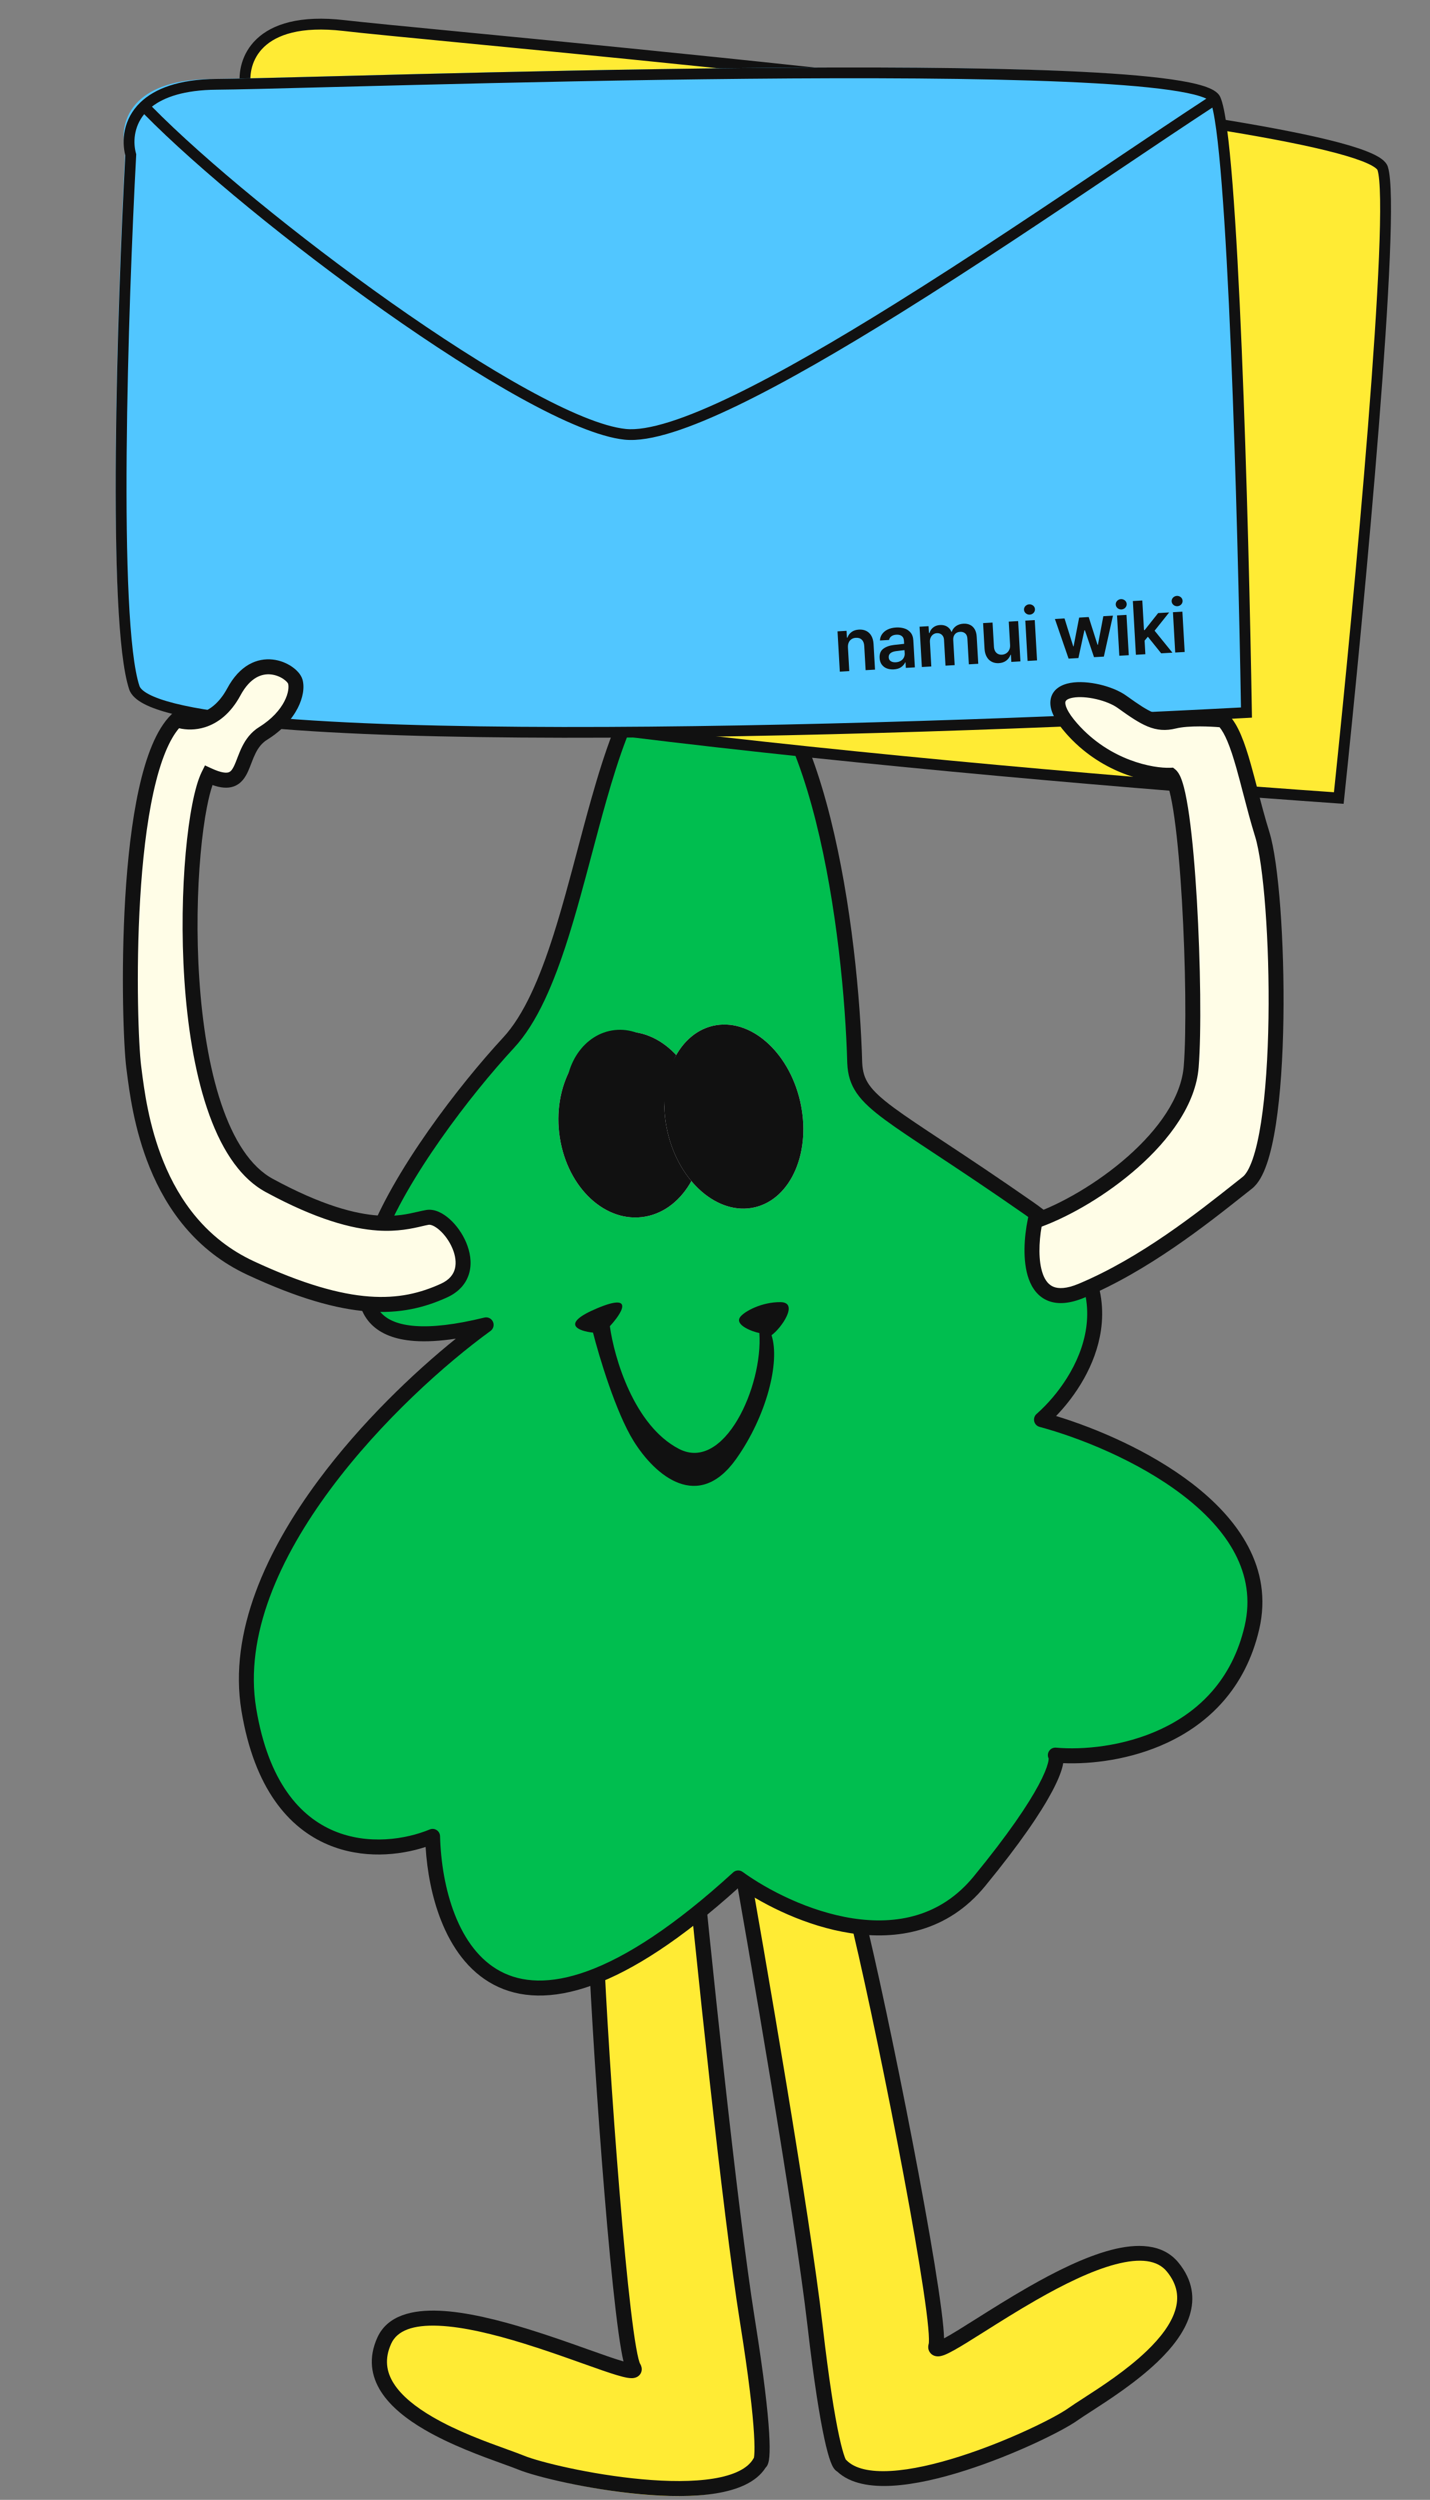 <svg width="119" height="208" viewBox="0 0 119 208" fill="none" xmlns="http://www.w3.org/2000/svg">
<rect x="0" y="0" width="119" height="208" fill="#808080" stroke="none"/>
<path d="M52.663 197.493C51.68 195.85 49.971 172.009 49.562 161.68L46.067 149.132L57.337 151.372C58.294 161.514 60.575 184.151 62.05 193.559C63.526 202.967 63.348 205.444 63.075 205.506C60.616 209.799 46.067 206.626 43.403 205.506C40.739 204.386 29.468 201.213 32.132 195.239C34.796 189.266 53.893 199.546 52.663 197.493Z" fill="#FFEB34"/>
<path fillRule="evenodd" clipRule="evenodd" d="M45.168 148.337L58.02 150.838L58.065 151.302C59.031 161.339 61.333 183.706 62.82 192.988C63.566 197.649 63.897 200.61 64.006 202.423C64.06 203.326 64.06 203.963 64.024 204.39C64.007 204.599 63.978 204.788 63.93 204.942C63.907 205.018 63.869 205.116 63.804 205.211C63.783 205.242 63.752 205.282 63.711 205.323C62.915 206.569 61.316 207.182 59.559 207.465C57.715 207.763 55.501 207.73 53.317 207.531C48.961 207.136 44.546 206.065 43.121 205.478C42.82 205.355 42.383 205.197 41.853 205.006C40.166 204.397 37.534 203.448 35.333 202.163C33.878 201.313 32.522 200.271 31.712 199.005C30.877 197.7 30.638 196.175 31.405 194.49C32.252 192.63 34.354 192.172 36.556 192.264C38.81 192.359 41.5 193.034 44.011 193.812C45.777 194.359 47.493 194.969 48.93 195.481C49.537 195.697 50.095 195.895 50.585 196.064C51.111 196.244 51.546 196.386 51.886 196.482C51.821 196.213 51.756 195.886 51.691 195.513C51.545 194.677 51.393 193.57 51.239 192.266C50.93 189.657 50.607 186.229 50.303 182.539C49.699 175.193 49.165 166.78 48.956 161.655L45.168 148.337ZM46.939 149.955L50.211 161.457L50.214 161.531C50.42 166.628 50.954 175.068 51.561 182.437C51.864 186.122 52.185 189.532 52.492 192.12C52.645 193.415 52.794 194.497 52.935 195.301C53.005 195.703 53.071 196.028 53.133 196.27C53.164 196.392 53.192 196.486 53.217 196.556C53.243 196.632 53.258 196.657 53.255 196.653C53.314 196.748 53.405 196.92 53.404 197.134C53.404 197.255 53.374 197.39 53.293 197.517C53.214 197.642 53.109 197.723 53.012 197.774C52.837 197.865 52.657 197.875 52.552 197.874C52.431 197.874 52.304 197.858 52.182 197.837C51.71 197.755 51 197.529 50.171 197.245C49.659 197.068 49.087 196.865 48.471 196.646C47.043 196.137 45.374 195.543 43.634 195.004C41.142 194.233 38.584 193.6 36.503 193.513C34.371 193.424 33.053 193.91 32.555 195.004C31.977 196.274 32.151 197.356 32.778 198.336C33.43 199.355 34.583 200.274 35.974 201.086C38.059 202.304 40.477 203.177 42.169 203.787C42.746 203.996 43.239 204.174 43.605 204.324C44.87 204.845 49.147 205.898 53.432 206.287C55.569 206.481 57.663 206.505 59.356 206.232C61.087 205.952 62.215 205.392 62.685 204.588L62.742 204.491C62.75 204.444 62.759 204.377 62.767 204.286C62.796 203.945 62.799 203.377 62.746 202.497C62.641 200.743 62.317 197.827 61.574 193.184C60.102 183.997 57.843 162.122 56.853 151.885L46.939 149.955Z" fill="#111111"/>
<path d="M77.894 195.201C78.418 193.418 73.962 170.545 71.6 160.588L71.6 147.591L61.158 152.171C62.935 162.069 66.755 184.19 67.827 193.499C68.898 202.807 69.735 205.135 70.019 205.135C73.576 208.705 86.98 202.523 89.29 200.876C91.6 199.229 101.792 193.757 97.585 188.626C93.377 183.496 77.239 197.429 77.894 195.201Z" fill="#FFEB34"/>
<path fillRule="evenodd" clipRule="evenodd" d="M72.229 146.63L60.455 151.795L60.537 152.25C62.314 162.154 66.131 184.255 67.199 193.54C67.736 198.203 68.216 201.134 68.601 202.909C68.792 203.793 68.964 204.408 69.115 204.813C69.189 205.011 69.267 205.187 69.356 205.326C69.399 205.394 69.462 205.481 69.55 205.558C69.579 205.584 69.62 205.616 69.671 205.646C70.779 206.678 72.494 206.927 74.274 206.825C76.142 206.717 78.28 206.21 80.344 205.551C84.462 204.235 88.454 202.255 89.677 201.383C89.935 201.199 90.317 200.953 90.78 200.654C92.251 199.705 94.546 198.223 96.333 196.511C97.515 195.378 98.547 194.081 98.99 192.685C99.447 191.247 99.267 189.722 98.067 188.259C96.744 186.646 94.573 186.652 92.448 187.21C90.272 187.782 87.824 189.006 85.576 190.293C84.003 191.193 82.495 192.144 81.229 192.942C80.686 193.284 80.187 193.599 79.747 193.869C79.27 194.162 78.874 194.395 78.563 194.562C78.555 194.289 78.532 193.961 78.498 193.588C78.42 192.756 78.277 191.665 78.086 190.385C77.704 187.824 77.12 184.478 76.448 180.882C75.109 173.724 73.412 165.549 72.229 160.551L72.229 146.63ZM78.499 195.401C78.499 195.401 78.499 195.401 78.499 195.401V195.401ZM70.969 148.558L70.969 160.631L70.985 160.701C72.163 165.667 73.865 173.864 75.208 181.044C75.88 184.633 76.46 187.963 76.839 190.502C77.029 191.773 77.168 192.839 77.242 193.638C77.28 194.039 77.3 194.363 77.304 194.61C77.306 194.733 77.304 194.829 77.299 194.902C77.293 194.98 77.286 195.009 77.287 195.006C77.256 195.111 77.213 195.299 77.275 195.508C77.309 195.625 77.376 195.748 77.488 195.852C77.598 195.953 77.722 196.008 77.827 196.035C78.018 196.085 78.193 196.057 78.295 196.034C78.413 196.009 78.532 195.967 78.646 195.921C79.086 195.741 79.72 195.373 80.456 194.921C80.916 194.639 81.427 194.317 81.978 193.969C83.235 193.176 84.703 192.251 86.253 191.364C88.484 190.087 90.819 188.929 92.832 188.401C94.895 187.859 96.319 188.048 97.1 188.999C98.004 190.102 98.128 191.185 97.784 192.267C97.428 193.392 96.557 194.528 95.428 195.61C93.734 197.234 91.624 198.596 90.148 199.549C89.645 199.874 89.215 200.151 88.901 200.375C87.814 201.15 83.95 203.084 79.898 204.378C77.878 205.024 75.853 205.496 74.136 205.595C72.381 205.696 71.133 205.397 70.458 204.72L70.377 204.638C70.356 204.594 70.329 204.531 70.297 204.445C70.177 204.122 70.02 203.573 69.833 202.712C69.461 200.995 68.987 198.109 68.452 193.464C67.394 184.273 63.668 162.655 61.86 152.554L70.969 148.558Z" fill="#111111"/>
<path d="M59.769 54.195C68.18 56.38 70.846 77.945 71.128 88.455C71.282 91.815 73.904 92.369 85.628 100.542C95.007 107.081 90.23 114.988 86.669 118.124C93.42 119.941 106.376 125.945 104.184 135.42C101.993 144.896 92.363 146.448 87.823 146.039C88.158 146.561 87.364 149.391 81.499 156.542C75.634 163.692 65.676 159.333 61.43 156.259C41.617 174.373 36.222 161.501 36 152.801C31.772 154.549 22.794 154.888 20.707 142.252C18.619 129.616 33.003 115.645 40.456 110.239C20.571 115.125 35.012 94.662 42.328 86.757C49.645 78.852 49.256 51.464 59.769 54.195Z" fill="#00BE4F"/>
<path fillRule="evenodd" clipRule="evenodd" d="M56.578 55.041C57.443 54.61 58.432 54.489 59.613 54.795C61.479 55.28 63.111 56.866 64.514 59.301C65.91 61.723 67.024 64.89 67.894 68.352C69.632 75.272 70.366 83.242 70.506 88.467L70.507 88.479C70.549 89.415 70.77 90.198 71.299 90.963C71.81 91.704 72.587 92.393 73.67 93.192C74.687 93.943 76.021 94.825 77.737 95.958C77.855 96.036 77.974 96.115 78.096 96.195C79.991 97.448 82.348 99.012 85.273 101.051C87.549 102.638 88.928 104.281 89.687 105.872C90.444 107.46 90.603 109.033 90.385 110.514C89.947 113.504 87.972 116.141 86.258 117.65C86.086 117.802 86.011 118.037 86.063 118.261C86.115 118.485 86.286 118.663 86.507 118.722C89.833 119.618 94.678 121.544 98.403 124.392C102.139 127.249 104.591 130.896 103.578 135.275C102.533 139.793 99.729 142.411 96.621 143.866C93.49 145.332 90.062 145.61 87.878 145.413C87.641 145.392 87.413 145.508 87.29 145.713C87.179 145.897 87.171 146.123 87.265 146.313C87.265 146.32 87.266 146.328 87.266 146.338C87.265 146.411 87.251 146.537 87.199 146.731C87.097 147.117 86.87 147.696 86.438 148.506C85.575 150.122 83.938 152.582 81.019 156.141C78.267 159.495 74.562 160.171 70.952 159.613C67.321 159.052 63.86 157.245 61.793 155.748C61.554 155.576 61.228 155.594 61.011 155.793C56.088 160.294 52.105 162.827 48.916 163.993C45.74 165.154 43.391 164.947 41.658 164.029C39.909 163.102 38.673 161.391 37.859 159.325C37.045 157.262 36.675 154.902 36.621 152.78C36.616 152.575 36.511 152.385 36.339 152.273C36.168 152.161 35.952 152.141 35.763 152.219C33.751 153.051 30.628 153.534 27.791 152.34C25.002 151.167 22.338 148.308 21.32 142.145C20.318 136.085 23.265 129.611 27.502 123.903C31.723 118.216 37.133 113.415 40.82 110.741C41.061 110.566 41.145 110.244 41.02 109.973C40.895 109.702 40.597 109.557 40.308 109.628C37.855 110.231 35.976 110.431 34.571 110.33C33.167 110.229 32.295 109.833 31.774 109.301C31.258 108.775 30.999 108.028 31.002 107.039C31.006 106.042 31.278 104.846 31.774 103.509C33.77 98.133 39.141 91.114 42.784 87.178C44.715 85.091 46.096 81.778 47.254 78.136C47.975 75.867 48.629 73.406 49.273 70.978C49.664 69.508 50.051 68.051 50.448 66.655C51.514 62.904 52.658 59.58 54.152 57.365C54.895 56.264 55.697 55.48 56.578 55.041ZM87.263 146.291C87.263 146.291 87.263 146.293 87.264 146.295C87.263 146.293 87.263 146.292 87.263 146.291ZM46.069 77.756C44.914 81.388 43.599 84.462 41.872 86.328C38.199 90.297 32.691 97.462 30.609 103.073C30.086 104.482 29.763 105.833 29.759 107.034C29.754 108.244 30.075 109.348 30.887 110.177C31.694 110.999 32.898 111.462 34.482 111.576C35.462 111.646 36.608 111.585 37.935 111.382C34.405 114.226 30.05 118.38 26.504 123.157C22.208 128.945 19.006 135.774 20.093 142.35C21.162 148.823 24.032 152.113 27.31 153.492C30.166 154.693 33.216 154.394 35.416 153.676C35.541 155.676 35.934 157.837 36.702 159.784C37.581 162.013 38.974 164.019 41.078 165.133C43.198 166.256 45.927 166.414 49.342 165.166C52.659 163.954 56.661 161.403 61.479 157.052C63.688 158.566 67.122 160.284 70.762 160.847C74.659 161.45 78.865 160.731 81.979 156.934C84.925 153.343 86.617 150.812 87.534 149.095C87.991 148.239 88.266 147.565 88.402 147.051C88.434 146.93 88.459 146.814 88.477 146.703C90.82 146.801 94.102 146.424 97.147 144.998C100.537 143.411 103.643 140.514 104.79 135.557C105.969 130.46 103.039 126.368 99.157 123.399C95.647 120.715 91.229 118.838 87.883 117.819C89.517 116.13 91.191 113.596 91.616 110.696C91.866 108.991 91.682 107.165 90.809 105.333C89.937 103.506 88.395 101.708 85.983 100.026C83.045 97.978 80.678 96.407 78.78 95.153C78.663 95.076 78.549 95 78.436 94.926C76.704 93.781 75.397 92.917 74.407 92.187C73.35 91.406 72.71 90.816 72.32 90.252C71.949 89.714 71.784 89.17 71.749 88.428C71.607 83.143 70.867 75.08 69.1 68.047C68.216 64.531 67.068 61.239 65.591 58.675C64.12 56.124 62.264 54.194 59.925 53.587C58.477 53.211 57.179 53.348 56.025 53.922C54.886 54.49 53.936 55.458 53.122 56.665C51.504 59.064 50.316 62.569 49.252 66.312C48.841 67.756 48.449 69.233 48.057 70.709C47.42 73.11 46.784 75.508 46.069 77.756Z" fill="#111111"/>
<path d="M46.535 94.271C47.028 98.522 50.108 101.655 53.416 101.269C56.723 100.883 59.005 97.124 58.513 92.873C58.02 88.622 54.94 85.489 51.633 85.875C48.325 86.261 46.043 90.02 46.535 94.271Z" fill="white"/>
<path fillRule="evenodd" clipRule="evenodd" d="M53.272 100.029C50.914 100.304 48.219 97.996 47.771 94.127C47.323 90.258 49.418 87.39 51.776 87.115C54.134 86.84 56.829 89.148 57.277 93.017C57.725 96.886 55.63 99.754 53.272 100.029ZM53.416 101.269C50.108 101.655 47.028 98.522 46.535 94.271C46.043 90.02 48.325 86.261 51.633 85.875C54.94 85.489 58.02 88.622 58.513 92.873C59.005 97.124 56.723 100.883 53.416 101.269Z" fill="#111111"/>
<path d="M47.137 91.6C47.458 94.579 49.78 96.769 52.323 96.493C54.866 96.217 56.668 93.578 56.347 90.6C56.026 87.621 53.704 85.431 51.16 85.707C48.617 85.983 46.816 88.622 47.137 91.6Z" fill="#111111"/>
<path d="M55.551 94.186C56.513 98.356 59.762 101.162 62.808 100.454C65.854 99.746 67.543 95.792 66.582 91.622C65.62 87.453 62.371 84.647 59.325 85.355C56.279 86.063 54.589 90.017 55.551 94.186Z" fill="white"/>
<path fillRule="evenodd" clipRule="evenodd" d="M59.209 98.203C58.117 97.259 57.19 95.758 56.763 93.905C56.335 92.052 56.51 90.294 57.078 88.965C57.647 87.635 58.561 86.814 59.605 86.571C60.65 86.329 61.83 86.662 62.923 87.606C64.016 88.55 64.942 90.051 65.37 91.904C65.797 93.757 65.623 95.514 65.055 96.844C64.486 98.174 63.572 98.995 62.527 99.237C61.483 99.48 60.303 99.147 59.209 98.203ZM62.808 100.454C59.762 101.162 56.513 98.356 55.551 94.186C54.589 90.017 56.279 86.063 59.325 85.355C62.371 84.647 65.62 87.453 66.582 91.622C67.543 95.792 65.854 99.746 62.808 100.454Z" fill="#111111"/>
<path d="M55.284 91.85C55.605 94.828 57.927 97.019 60.47 96.742C63.013 96.466 64.815 93.828 64.494 90.849C64.173 87.871 61.851 85.68 59.307 85.957C56.764 86.233 54.963 88.871 55.284 91.85Z" fill="#111111"/>
<path d="M49.711 108.848C52.873 107.525 51.722 109.295 50.751 110.346C51.105 112.946 52.754 118.629 56.515 120.562C60.277 122.495 63.503 115.344 63.19 110.914C62.683 110.824 61.09 110.263 61.597 109.58C61.941 109.116 63.388 108.326 64.954 108.344C66.521 108.362 64.999 110.539 64.203 111.096C64.939 113.327 63.776 117.848 61.265 121.386C58.126 125.809 54.543 122.833 52.715 119.881C51.253 117.52 49.862 112.898 49.349 110.882C48.152 110.755 46.548 110.17 49.711 108.848Z" fill="#111111"/>
<path d="M28.627 2.124C21.302 1.274 20.11 5.151 20.429 7.196C18.182 19.829 13.993 46.568 15.219 52.455C16.444 58.342 79.855 64.203 111.407 66.398C113.093 50.379 116.183 17.475 115.06 14.009C113.655 9.676 37.785 3.187 28.627 2.124Z" fill="#FFEB34"/>
<path fillRule="evenodd" clipRule="evenodd" d="M38.35 3.553C33.629 3.096 30.139 2.758 28.578 2.576C24.986 2.16 23.014 2.914 21.974 3.905C20.931 4.899 20.735 6.217 20.877 7.128L20.889 7.203L20.875 7.278C19.752 13.59 18.144 23.426 16.971 32.417C16.384 36.913 15.906 41.192 15.651 44.712C15.395 48.253 15.37 50.965 15.662 52.365C15.701 52.554 15.894 52.836 16.409 53.185C16.907 53.524 17.63 53.875 18.571 54.234C20.452 54.949 23.126 55.664 26.424 56.368C33.015 57.776 42.027 59.127 51.998 60.365C71.755 62.816 95.236 64.816 111.007 65.919C111.846 57.909 113.012 45.929 113.84 35.463C114.261 30.134 114.594 25.202 114.752 21.388C114.831 19.48 114.866 17.858 114.846 16.608C114.836 15.982 114.813 15.455 114.776 15.035C114.738 14.607 114.687 14.317 114.633 14.152C114.634 14.153 114.628 14.135 114.598 14.099C114.567 14.063 114.519 14.016 114.446 13.961C114.298 13.85 114.078 13.724 113.776 13.589C113.174 13.318 112.309 13.033 111.204 12.738C108.999 12.149 105.901 11.539 102.179 10.923C94.737 9.69 84.845 8.441 74.703 7.293C64.562 6.145 54.178 5.099 45.757 4.273C43.064 4.009 40.571 3.768 38.35 3.553ZM114.987 13.237C115.201 13.398 115.404 13.606 115.49 13.871C115.577 14.139 115.634 14.512 115.673 14.955C115.713 15.405 115.737 15.956 115.747 16.594C115.767 17.869 115.732 19.511 115.653 21.426C115.494 25.257 115.16 30.202 114.738 35.535C113.895 46.202 112.701 58.437 111.858 66.448L111.812 66.882L111.378 66.852C95.598 65.754 71.848 63.74 51.887 61.263C41.909 60.024 32.866 58.669 26.236 57.254C22.924 56.546 20.197 55.82 18.252 55.08C17.281 54.71 16.485 54.33 15.903 53.935C15.339 53.551 14.893 53.097 14.78 52.55C14.458 51.006 14.497 48.169 14.752 44.646C15.008 41.102 15.489 36.803 16.077 32.299C17.248 23.325 18.851 13.515 19.975 7.191C19.82 6.061 20.078 4.464 21.353 3.249C22.661 2.003 24.947 1.244 28.681 1.678C30.233 1.858 33.708 2.194 38.42 2.651C40.643 2.866 43.142 3.108 45.844 3.373C54.267 4.198 64.656 5.245 74.803 6.394C84.949 7.542 94.86 8.794 102.325 10.03C106.056 10.648 109.188 11.263 111.436 11.863C112.558 12.163 113.477 12.462 114.145 12.763C114.478 12.913 114.765 13.07 114.987 13.237Z" fill="#111111"/>
<path d="M17.601 6.572C26.387 6.514 98.914 3.791 100.743 7.813C102.206 11.03 103.081 43.208 103.335 58.895C73.231 60.514 12.564 62.366 10.725 56.82C8.886 51.274 9.762 24.927 10.43 12.447C10.131 11.37 10.208 9.692 11.538 8.405C12.604 7.374 14.474 6.593 17.601 6.572Z" fill="#51C6FF"/>
<path fillRule="evenodd" clipRule="evenodd" d="M27.405 7.249C22.888 7.367 19.548 7.454 18.052 7.464C15.327 7.482 13.65 8.09 12.643 8.874C16.992 13.296 24.788 19.699 32.516 25.153C36.477 27.949 40.411 30.488 43.843 32.379C47.295 34.28 50.179 35.491 52.062 35.691C52.959 35.786 54.196 35.584 55.732 35.1C57.259 34.619 59.04 33.873 61.01 32.921C64.949 31.017 69.607 28.308 74.434 25.301C80.665 21.421 87.146 17.066 92.713 13.324C95.563 11.409 98.174 9.655 100.388 8.208C100.251 8.142 100.077 8.074 99.861 8.006C99.263 7.816 98.415 7.643 97.337 7.49C95.186 7.183 92.188 6.96 88.598 6.806C81.421 6.497 71.925 6.463 62.204 6.555C52.484 6.648 42.547 6.867 34.489 7.068C31.914 7.132 29.529 7.194 27.405 7.249ZM100.889 8.952C98.693 10.387 96.091 12.135 93.246 14.047C87.668 17.796 81.151 22.174 74.912 26.06C70.076 29.073 65.386 31.802 61.403 33.727C59.412 34.689 57.588 35.455 56.004 35.954C54.43 36.45 53.051 36.697 51.966 36.582C49.883 36.36 46.858 35.063 43.406 33.162C39.935 31.25 35.972 28.691 31.995 25.884C24.244 20.413 16.4 13.975 11.999 9.5C11.111 10.589 11.075 11.895 11.317 12.766L11.336 12.836L11.332 12.909C10.999 19.139 10.613 28.829 10.541 37.652C10.504 42.064 10.546 46.254 10.712 49.684C10.878 53.135 11.168 55.758 11.605 57.076C11.664 57.253 11.876 57.499 12.399 57.774C12.906 58.041 13.628 58.294 14.558 58.528C16.416 58.996 19.025 59.369 22.224 59.659C28.616 60.237 37.29 60.475 46.86 60.489C65.813 60.516 88.232 59.666 103.269 58.864C103.139 51.028 102.859 39.323 102.434 29.119C102.218 23.922 101.964 19.119 101.673 15.417C101.527 13.565 101.373 11.994 101.21 10.788C101.129 10.185 101.046 9.679 100.962 9.277C100.937 9.158 100.913 9.049 100.889 8.952ZM100.992 7.513C101.215 7.645 101.434 7.823 101.546 8.071C101.659 8.319 101.756 8.673 101.844 9.095C101.934 9.526 102.02 10.055 102.103 10.669C102.269 11.898 102.425 13.488 102.571 15.347C102.863 19.066 103.117 23.881 103.334 29.082C103.767 39.485 104.049 51.443 104.176 59.281L104.183 59.712L103.751 59.736C88.704 60.545 66.017 61.412 46.859 61.384C37.282 61.37 28.575 61.133 22.142 60.551C18.928 60.26 16.264 59.881 14.337 59.396C13.375 59.154 12.576 58.88 11.978 58.566C11.397 58.26 10.921 57.872 10.749 57.356C10.268 55.904 9.978 53.159 9.812 49.727C9.646 46.273 9.604 42.065 9.64 37.645C9.713 28.838 10.096 19.173 10.429 12.932C10.122 11.74 10.229 9.926 11.676 8.527C12.854 7.387 14.854 6.589 18.046 6.568C19.533 6.558 22.857 6.472 27.363 6.354C29.491 6.299 31.881 6.237 34.467 6.172C42.526 5.972 52.469 5.752 62.195 5.659C71.92 5.567 81.435 5.602 88.637 5.911C92.236 6.066 95.269 6.29 97.465 6.603C98.561 6.76 99.466 6.94 100.135 7.152C100.469 7.258 100.76 7.377 100.992 7.513Z" fill="#111111"/>
<path d="M99.13 88.755C98.676 94.453 90.954 99.929 86.136 101.594C85.575 104.304 85.565 109.255 90.015 107.386C95.577 105.05 100.61 100.929 103.807 98.403C107.004 95.877 106.533 74.188 105.038 69.403C103.842 65.574 103.169 61.237 101.782 59.907C100.911 59.819 98.879 59.714 97.714 60.002C96.257 60.363 95.349 59.812 93.363 58.388C91.376 56.964 85.587 56.527 89.182 60.61C92.057 63.877 95.867 64.567 97.412 64.503C98.849 65.668 99.584 83.058 99.13 88.755Z" fill="#FFFDE7"/>
<path d="M19.465 57.56C17.966 60.34 15.675 60.263 14.716 59.877C10.13 64.298 10.707 85.462 11.129 88.756C11.55 92.05 12.559 101.645 20.854 105.504C29.148 109.362 33.394 108.994 36.938 107.386C40.482 105.778 37.279 101.005 35.576 101.29C33.873 101.575 30.719 103.146 22.41 98.634C14.1 94.122 15.223 68.802 17.348 64.503C20.886 66.136 19.578 62.459 21.905 61.016C24.233 59.573 24.838 57.598 24.573 56.705C24.308 55.813 21.338 54.084 19.465 57.56Z" fill="#FFFDE7"/>
<path fillRule="evenodd" clipRule="evenodd" d="M102.055 59.31L102.21 59.458C102.648 59.878 102.991 60.492 103.278 61.171C103.571 61.86 103.83 62.676 104.078 63.549C104.279 64.255 104.47 64.99 104.665 65.739C104.962 66.883 105.268 68.059 105.63 69.218C106.027 70.49 106.34 72.808 106.545 75.553C106.75 78.319 106.85 81.576 106.802 84.762C106.755 87.945 106.559 91.074 106.171 93.577C105.977 94.828 105.732 95.941 105.425 96.834C105.127 97.701 104.737 98.463 104.19 98.896C103.996 99.049 103.795 99.208 103.587 99.373C100.387 101.911 95.564 105.734 90.254 107.964C89.063 108.464 88.049 108.56 87.223 108.234C86.386 107.902 85.889 107.196 85.61 106.421C85.067 104.912 85.239 102.856 85.526 101.469L85.598 101.122L85.933 101.006C88.259 100.202 91.324 98.46 93.857 96.221C96.409 93.965 98.301 91.31 98.508 88.708C98.732 85.903 98.664 80.166 98.358 74.969C98.205 72.374 97.994 69.931 97.733 68.072C97.603 67.14 97.462 66.371 97.314 65.807C97.24 65.524 97.168 65.309 97.102 65.158C97.098 65.149 97.094 65.14 97.09 65.132C95.244 65.095 91.548 64.244 88.714 61.026C88.242 60.49 87.901 60.003 87.687 59.559C87.473 59.118 87.365 58.678 87.421 58.26C87.545 57.33 88.365 56.948 89.068 56.822C89.802 56.69 90.69 56.766 91.504 56.954C92.318 57.143 93.137 57.463 93.723 57.882C94.728 58.603 95.393 59.051 95.972 59.289C96.505 59.509 96.962 59.547 97.564 59.398C98.223 59.235 99.085 59.19 99.858 59.191C100.643 59.193 101.389 59.242 101.843 59.288L102.055 59.31ZM99.856 60.44C99.104 60.438 98.368 60.485 97.862 60.611C97.007 60.822 96.281 60.766 95.5 60.444C94.763 60.142 93.981 59.602 93 58.898C92.592 58.606 91.942 58.337 91.224 58.171C90.507 58.005 89.799 57.959 89.287 58.051C88.744 58.148 88.666 58.333 88.654 58.425C88.642 58.518 88.655 58.703 88.806 59.014C88.955 59.322 89.219 59.714 89.646 60.199C92.374 63.298 95.988 63.939 97.385 63.882L97.618 63.872L97.801 64.019C98.011 64.19 98.147 64.441 98.241 64.656C98.343 64.89 98.434 65.174 98.517 65.489C98.683 66.122 98.831 66.947 98.965 67.898C99.232 69.805 99.446 72.285 99.599 74.895C99.906 80.108 99.979 85.915 99.748 88.807C99.502 91.902 97.306 94.835 94.679 97.157C92.153 99.391 89.117 101.159 86.679 102.064C86.455 103.339 86.392 104.919 86.78 105.997C86.985 106.566 87.285 106.916 87.679 107.072C88.085 107.233 88.739 107.247 89.773 106.812C94.92 104.651 99.619 100.927 102.835 98.379C103.036 98.219 103.231 98.064 103.421 97.915C103.673 97.716 103.967 97.247 104.25 96.427C104.523 95.631 104.754 94.598 104.942 93.385C105.318 90.962 105.511 87.896 105.559 84.743C105.606 81.593 105.507 78.373 105.304 75.646C105.1 72.9 104.793 70.712 104.443 69.592C104.077 68.419 103.752 67.17 103.445 65.993C103.252 65.251 103.066 64.538 102.882 63.891C102.639 63.035 102.396 62.277 102.134 61.66C101.915 61.144 101.699 60.764 101.488 60.509C101.066 60.474 100.474 60.441 99.856 60.44ZM21.323 56.379C20.898 56.622 20.436 57.07 20.01 57.859C19.191 59.379 18.122 60.17 17.075 60.503C16.26 60.762 15.486 60.735 14.9 60.591C14.505 61.054 14.137 61.692 13.8 62.496C13.397 63.459 13.055 64.622 12.768 65.928C12.193 68.54 11.851 71.667 11.664 74.779C11.289 81.011 11.54 87.083 11.744 88.678L11.127 88.758L11.744 88.678C11.754 88.76 11.765 88.846 11.777 88.935C11.993 90.645 12.371 93.636 13.613 96.684C14.916 99.881 17.152 103.096 21.114 104.939C25.222 106.851 28.282 107.693 30.722 107.874C33.145 108.055 34.989 107.587 36.681 106.819C37.413 106.487 37.736 106.029 37.856 105.562C37.983 105.066 37.902 104.472 37.65 103.873C37.4 103.277 37.004 102.734 36.59 102.365C36.146 101.968 35.816 101.885 35.676 101.908C35.516 101.935 35.326 101.979 35.105 102.031C34.305 102.217 33.102 102.497 31.428 102.386C29.274 102.242 26.321 101.47 22.112 99.185C19.824 97.942 18.269 95.326 17.224 92.203C16.17 89.058 15.592 85.277 15.344 81.532C15.095 77.782 15.176 74.041 15.453 70.961C15.591 69.421 15.78 68.039 16.003 66.9C16.223 65.775 16.485 64.842 16.789 64.228L17.058 63.685L17.606 63.938C18.454 64.329 18.849 64.32 19.027 64.26C19.179 64.209 19.325 64.071 19.513 63.657C19.59 63.487 19.661 63.302 19.743 63.089C19.759 63.047 19.775 63.005 19.792 62.961C19.892 62.702 20.007 62.412 20.151 62.123C20.442 61.539 20.864 60.93 21.577 60.487C22.652 59.82 23.305 59.046 23.659 58.367C24.024 57.664 24.045 57.12 23.975 56.886C23.976 56.886 23.976 56.886 23.975 56.885C23.972 56.878 23.952 56.833 23.886 56.757C23.815 56.677 23.712 56.584 23.578 56.493C23.307 56.311 22.948 56.16 22.554 56.117C22.167 56.075 21.745 56.137 21.323 56.379ZM24.272 55.458C24.666 55.724 25.041 56.102 25.168 56.529C25.363 57.187 25.213 58.077 24.761 58.945C24.296 59.838 23.482 60.773 22.231 61.549C21.781 61.829 21.493 62.221 21.264 62.681C21.148 62.914 21.05 63.157 20.952 63.412C20.937 63.45 20.922 63.489 20.907 63.528C20.826 63.741 20.739 63.967 20.645 64.174C20.427 64.655 20.091 65.22 19.42 65.445C18.921 65.612 18.348 65.552 17.686 65.319C17.528 65.777 17.37 66.389 17.223 67.141C17.01 68.227 16.827 69.564 16.692 71.073C16.42 74.091 16.341 77.767 16.585 81.449C16.829 85.135 17.396 88.799 18.402 91.805C19.417 94.833 20.837 97.073 22.704 98.087C26.805 100.313 29.584 101.012 31.51 101.14C32.977 101.238 33.94 101.015 34.737 100.831C34.995 100.772 35.237 100.716 35.472 100.677C36.184 100.557 36.893 100.964 37.417 101.432C37.972 101.928 38.476 102.625 38.796 103.388C39.115 104.147 39.277 105.03 39.061 105.873C38.837 106.744 38.232 107.486 37.193 107.957C35.34 108.798 33.289 109.318 30.63 109.12C27.987 108.923 24.777 108.02 20.591 106.072C16.259 104.057 13.842 100.545 12.462 97.156C11.156 93.952 10.761 90.818 10.544 89.105C10.532 89.012 10.521 88.922 10.51 88.837C10.293 87.139 10.044 80.982 10.422 74.704C10.611 71.56 10.959 68.361 11.553 65.659C11.85 64.308 12.212 63.066 12.653 62.012C13.092 60.964 13.625 60.064 14.284 59.429L14.574 59.15L14.946 59.3C15.301 59.443 15.965 59.546 16.699 59.313C17.412 59.086 18.237 58.526 18.916 57.265C19.428 56.316 20.039 55.677 20.706 55.294C21.376 54.911 22.064 54.809 22.687 54.876C23.303 54.943 23.853 55.174 24.272 55.458Z" fill="#111111"/>
<path d="M97.608 50.938L98.395 50.893L98.585 54.247L97.798 54.292L97.608 50.938ZM97.98 50.44C97.898 50.445 97.821 50.429 97.749 50.394C97.677 50.359 97.619 50.31 97.574 50.246C97.53 50.183 97.505 50.112 97.501 50.034C97.496 49.958 97.513 49.885 97.55 49.817C97.587 49.749 97.64 49.694 97.707 49.653C97.775 49.61 97.85 49.586 97.932 49.581C98.014 49.577 98.091 49.592 98.162 49.627C98.234 49.66 98.293 49.709 98.337 49.772C98.382 49.836 98.407 49.905 98.411 49.982C98.415 50.06 98.399 50.133 98.362 50.201C98.325 50.27 98.272 50.325 98.205 50.368C98.137 50.411 98.062 50.435 97.98 50.44Z" fill="#111111"/>
<path d="M94.272 50.009L95.059 49.964L95.199 52.428L95.255 52.425L96.378 51.01L97.295 50.958L96.082 52.477L97.565 54.306L96.63 54.36L95.521 52.98L95.249 53.305L95.313 54.435L94.526 54.48L94.272 50.009Z" fill="#111111"/>
<path d="M92.955 51.207L93.743 51.162L93.933 54.516L93.146 54.56L92.955 51.207ZM93.328 50.709C93.246 50.714 93.169 50.698 93.097 50.663C93.025 50.628 92.967 50.579 92.922 50.515C92.877 50.452 92.853 50.381 92.848 50.303C92.844 50.226 92.861 50.154 92.898 50.086C92.935 50.018 92.988 49.963 93.055 49.922C93.123 49.879 93.197 49.855 93.279 49.85C93.362 49.846 93.439 49.861 93.51 49.896C93.582 49.929 93.641 49.977 93.685 50.041C93.73 50.105 93.755 50.174 93.759 50.251C93.763 50.329 93.747 50.402 93.71 50.47C93.672 50.538 93.62 50.594 93.552 50.637C93.485 50.68 93.41 50.704 93.328 50.709Z" fill="#111111"/>
<path d="M87.786 51.502L88.586 51.456L89.311 53.781L89.341 53.779L89.804 51.386L90.598 51.341L91.334 53.653L91.365 53.651L91.816 51.271L92.616 51.225L91.859 54.633L91.04 54.68L90.284 52.443L90.241 52.445L89.742 54.754L88.924 54.801L87.786 51.502Z" fill="#111111"/>
<path d="M85.322 51.64L86.109 51.595L86.3 54.948L85.512 54.993L85.322 51.64ZM85.695 51.141C85.613 51.146 85.536 51.131 85.464 51.096C85.392 51.061 85.333 51.011 85.289 50.948C85.244 50.884 85.219 50.813 85.215 50.735C85.211 50.659 85.227 50.587 85.264 50.519C85.302 50.45 85.354 50.396 85.422 50.355C85.489 50.312 85.564 50.288 85.646 50.283C85.728 50.278 85.805 50.294 85.877 50.329C85.949 50.362 86.007 50.41 86.052 50.474C86.097 50.537 86.121 50.607 86.125 50.683C86.13 50.761 86.113 50.835 86.076 50.903C86.039 50.971 85.987 51.027 85.919 51.07C85.852 51.113 85.777 51.137 85.695 51.141Z" fill="#111111"/>
<path d="M83.945 51.722L84.726 51.678L84.917 55.031L84.16 55.074L84.126 54.481L84.089 54.484C84.02 54.682 83.902 54.843 83.734 54.969C83.569 55.094 83.365 55.163 83.123 55.177C82.901 55.19 82.704 55.151 82.53 55.062C82.356 54.973 82.217 54.837 82.112 54.653C82.006 54.468 81.946 54.245 81.931 53.981L81.81 51.844L82.597 51.8L82.712 53.813C82.72 53.953 82.752 54.075 82.81 54.179C82.869 54.281 82.948 54.358 83.045 54.41C83.145 54.46 83.258 54.482 83.385 54.474C83.504 54.468 83.616 54.432 83.722 54.368C83.829 54.302 83.913 54.21 83.974 54.091C84.038 53.971 84.065 53.83 84.055 53.668L83.945 51.722Z" fill="#111111"/>
<path d="M76.522 52.145L77.272 52.102L77.305 52.67L77.348 52.668C77.407 52.472 77.513 52.316 77.667 52.2C77.821 52.082 78.008 52.017 78.23 52.004C78.453 51.991 78.647 52.035 78.811 52.135C78.975 52.233 79.094 52.376 79.169 52.564L79.206 52.562C79.269 52.37 79.386 52.215 79.556 52.095C79.728 51.974 79.934 51.907 80.174 51.893C80.381 51.881 80.565 51.915 80.726 51.994C80.889 52.072 81.018 52.194 81.114 52.362C81.21 52.528 81.265 52.733 81.278 52.976L81.407 55.23L80.625 55.275L80.504 53.144C80.493 52.944 80.431 52.797 80.319 52.702C80.208 52.605 80.068 52.562 79.898 52.572C79.709 52.582 79.564 52.649 79.462 52.773C79.36 52.897 79.314 53.055 79.325 53.249L79.444 55.342L78.681 55.386L78.558 53.224C78.546 53.051 78.485 52.916 78.375 52.817C78.266 52.717 78.128 52.673 77.96 52.682C77.847 52.689 77.745 52.724 77.654 52.79C77.565 52.852 77.496 52.939 77.447 53.049C77.397 53.157 77.376 53.279 77.384 53.415L77.5 55.453L76.713 55.498L76.522 52.145Z" fill="#111111"/>
<path d="M73.199 54.748C73.18 54.404 73.281 54.149 73.504 53.981C73.729 53.813 74.023 53.708 74.384 53.664C74.57 53.639 74.855 53.608 75.24 53.569L75.222 53.3C75.212 53.134 75.153 53.008 75.043 52.923C74.935 52.837 74.784 52.799 74.589 52.81C74.419 52.82 74.281 52.864 74.177 52.942C74.072 53.02 74.008 53.122 73.984 53.247L73.227 53.291C73.235 53.098 73.293 52.923 73.401 52.767C73.51 52.608 73.664 52.479 73.864 52.381C74.064 52.282 74.3 52.226 74.573 52.21C74.807 52.197 75.029 52.221 75.238 52.283C75.449 52.344 75.625 52.456 75.766 52.622C75.909 52.785 75.989 53.007 76.005 53.287L76.132 55.528L75.381 55.571L75.355 55.108L75.331 55.11C75.257 55.271 75.141 55.405 74.983 55.514C74.825 55.622 74.622 55.683 74.376 55.697C74.161 55.709 73.966 55.681 73.791 55.613C73.619 55.544 73.48 55.437 73.375 55.293C73.27 55.146 73.211 54.964 73.199 54.748ZM73.955 54.699C73.963 54.839 74.021 54.944 74.128 55.014C74.237 55.084 74.376 55.115 74.546 55.105C74.7 55.096 74.835 55.057 74.95 54.989C75.066 54.92 75.152 54.832 75.21 54.723C75.269 54.612 75.296 54.494 75.288 54.368L75.27 54.094C75.167 54.104 75.046 54.118 74.905 54.136C74.766 54.153 74.643 54.168 74.537 54.182C74.347 54.21 74.2 54.267 74.096 54.353C73.994 54.44 73.947 54.555 73.955 54.699Z" fill="#111111"/>
<path d="M70.675 55.839L69.887 55.884L69.696 52.531L70.447 52.488L70.479 53.056L70.522 53.054C70.589 52.858 70.704 52.702 70.866 52.585C71.03 52.466 71.234 52.4 71.478 52.386C71.71 52.373 71.915 52.41 72.092 52.499C72.27 52.589 72.411 52.725 72.514 52.909C72.619 53.093 72.679 53.317 72.694 53.58L72.816 55.717L72.035 55.762L71.92 53.748C71.907 53.522 71.84 53.349 71.718 53.23C71.595 53.109 71.432 53.056 71.227 53.069C71.087 53.075 70.966 53.112 70.863 53.18C70.76 53.246 70.682 53.339 70.629 53.46C70.576 53.578 70.554 53.717 70.563 53.875L70.675 55.839Z" fill="#111111"/>
</svg>
